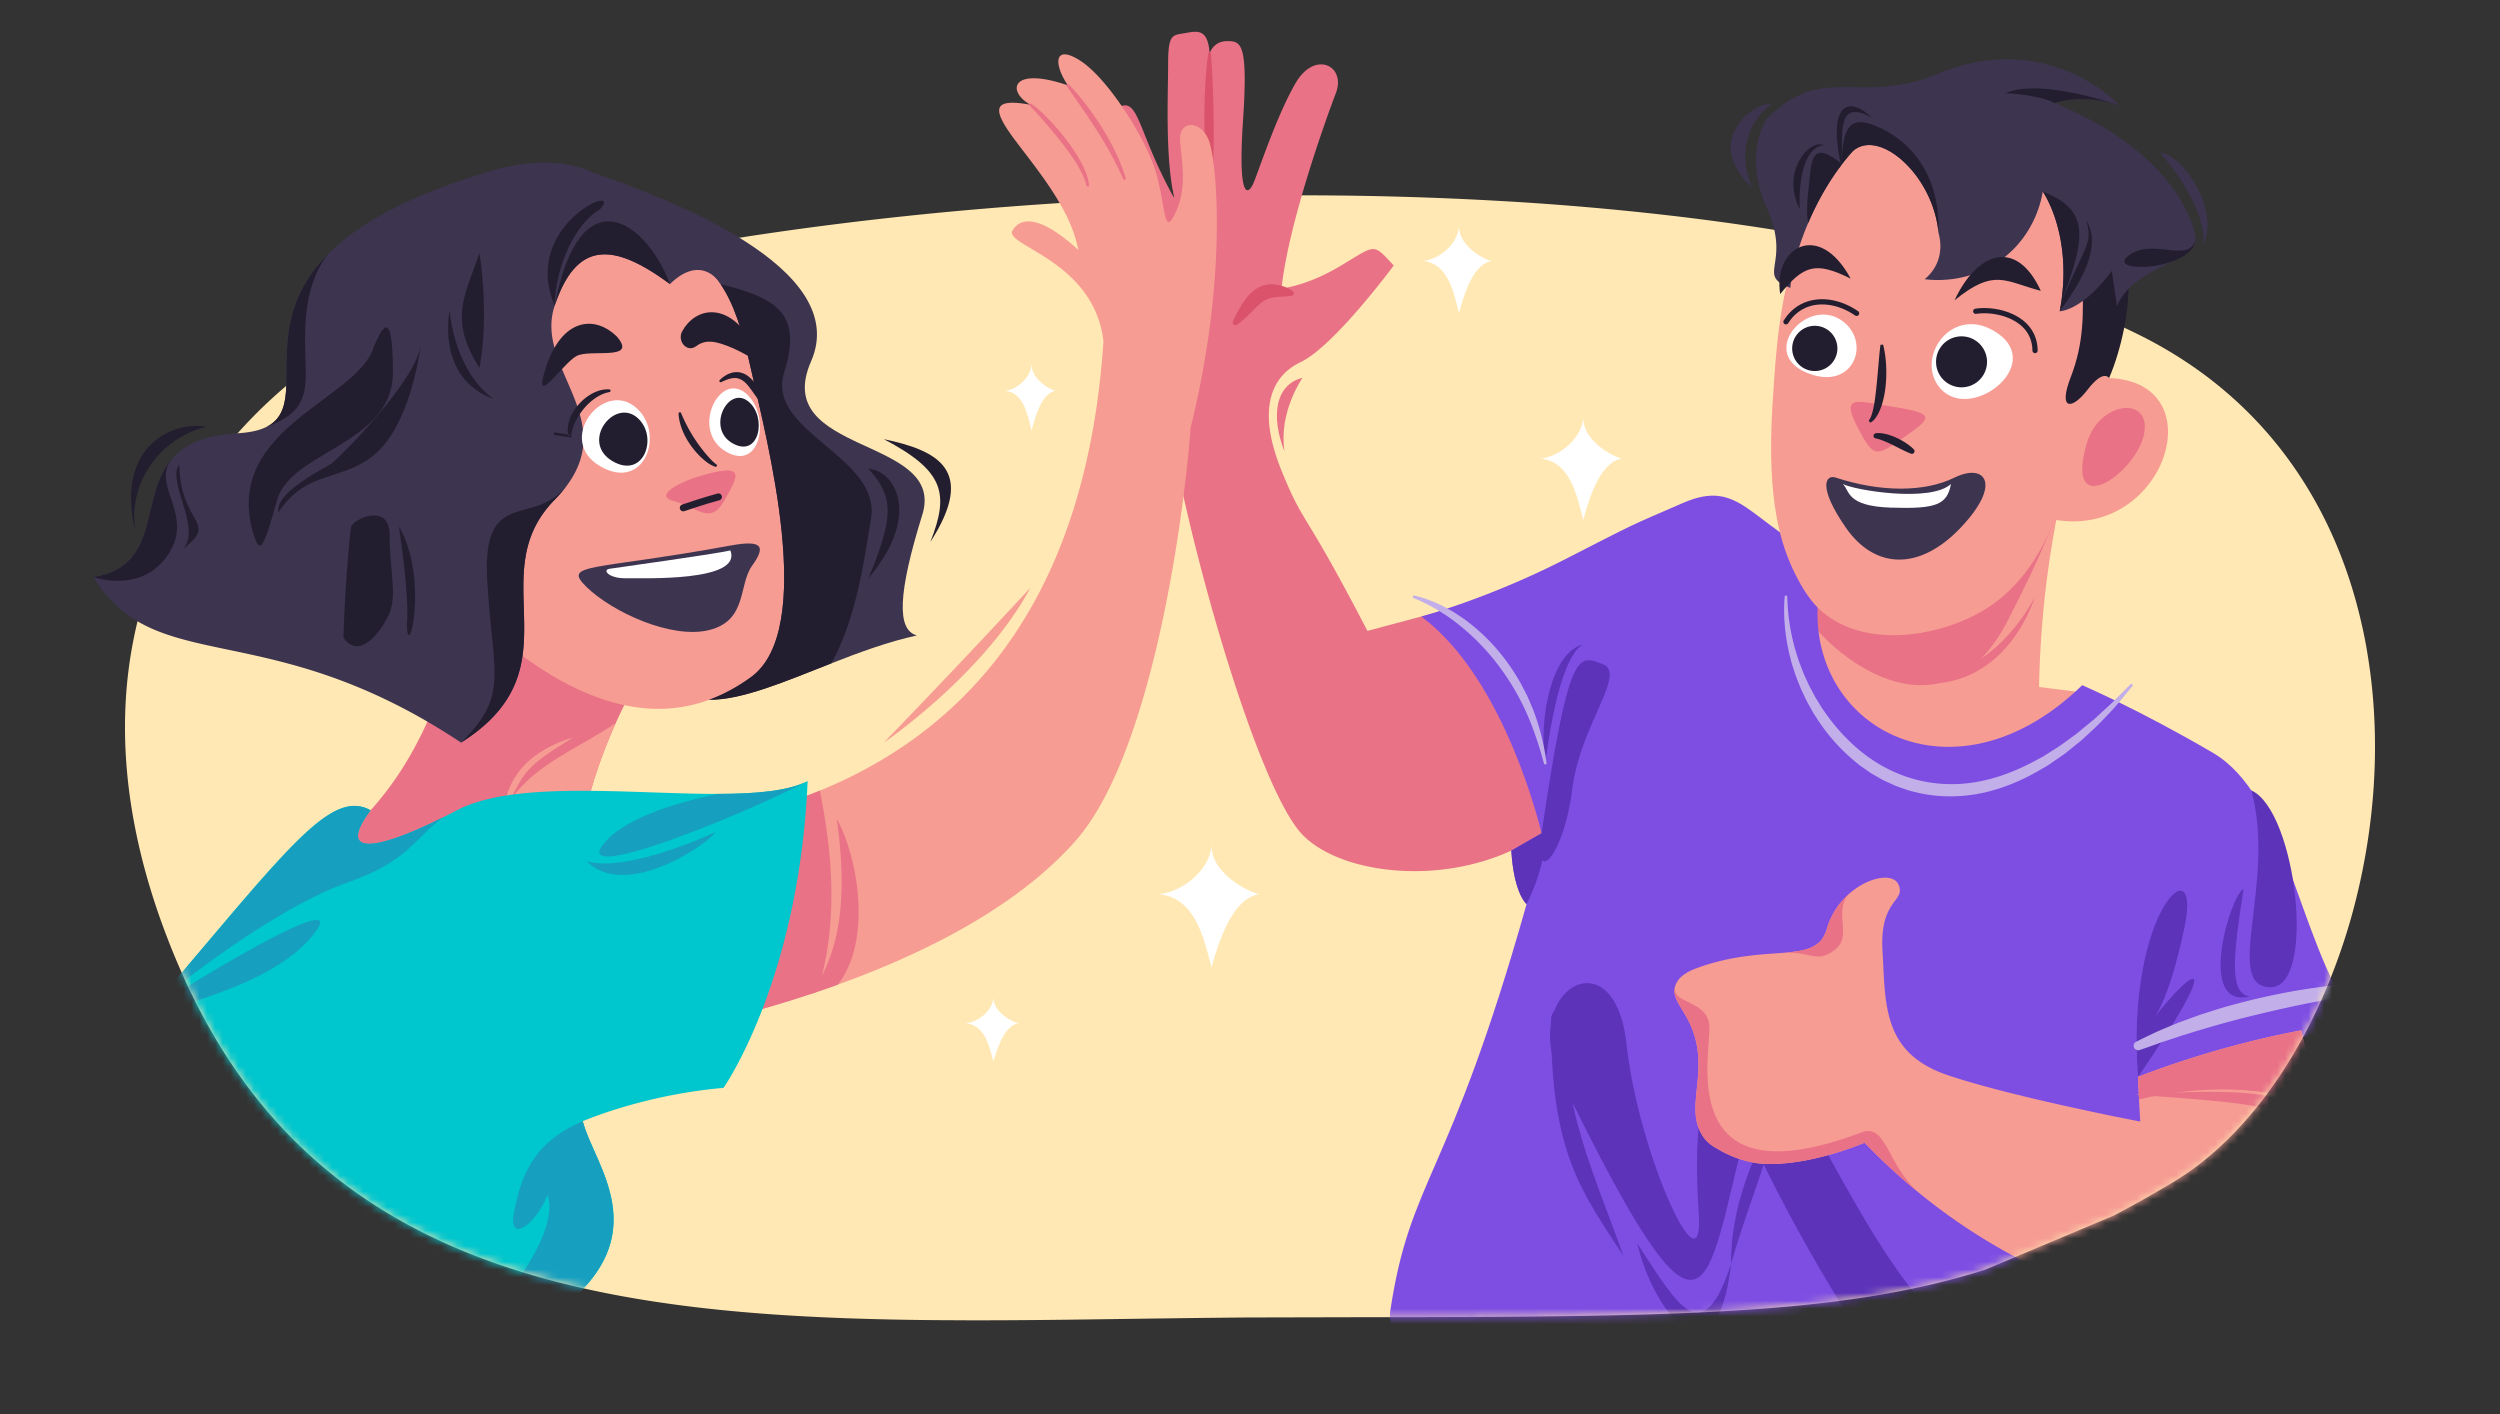 <svg xmlns="http://www.w3.org/2000/svg" fill="none" viewBox="0 0 320 181"><rect x="0" y="0" width="320" height="181" fill="#333333" stroke="none"/><mask id="a" width="320" height="181" x="0" y="0" maskUnits="userSpaceOnUse"><path fill="#fff" d="M0 .998h320V181H0z"/></mask><g mask="url(#a)"><path fill="#FFE8B3" fill-rule="evenodd" d="M303.64 103.041c-.027.3-.058.593-.089.893l-.012.107a79.318 79.318 0 0 1-.933 6.31 79.157 79.157 0 0 1-1.002 4.616c-.132.537-.271 1.07-.411 1.6-.104.393-.217.783-.325 1.173a78.627 78.627 0 0 1-2.168 6.474c-1.32 3.456-2.864 6.746-4.614 9.803a58.83 58.83 0 0 1-4.839 7.23c-2.229 2.833-4.656 5.33-7.258 7.403a34.777 34.777 0 0 1-3.859 2.684l-.279.166a155.692 155.692 0 0 1-7.296 4.097l-9.031 3.8-7.468 3.14c-16.784 5.29-35.787 5.966-70.424 6.05l-5.183.01c-1.011 0-2.033.003-3.07.003l-7.115.017-6.801.016-2.16.007c-3.298.027-6.569.067-9.813.11l-1.63.02c-2.93.04-5.837.083-8.721.12-.434.007-.867.01-1.301.017-3.909.05-7.773.086-11.582.093h-1.769c-.801 0-1.598-.003-2.392-.01a442.822 442.822 0 0 1-3.836-.027l-.569-.006c-2.342-.03-4.657-.077-6.948-.144-7.32-.213-14.385-.643-21.14-1.426-.561-.067-1.122-.134-1.68-.204-11.19-1.406-21.51-3.833-30.685-7.94-6.104-2.726-11.698-6.193-16.715-10.593a62.135 62.135 0 0 1-7.138-7.403c-3.306-4.043-6.26-8.67-8.833-13.957a78.488 78.488 0 0 1-1.564-3.4c-.306-.703-.6-1.403-.883-2.096-.51-1.26-.987-2.507-1.432-3.737a88.024 88.024 0 0 1-1.831-5.67c-.066-.23-.128-.456-.19-.686a76.051 76.051 0 0 1-1.893-8.81c-1.842-12.107-.181-22.494 3.403-31.184a56.129 56.129 0 0 1 7.37-12.76 59.776 59.776 0 0 1 2.985-3.603 63.81 63.81 0 0 1 4.03-4.1c.251-.23.503-.46.754-.686 6.175-5.54 12.724-9.227 17.826-11.067a26.273 26.273 0 0 1 1.417-.477c.263-.083.519-.16.77-.23.593-.163 1.18-.326 1.78-.49.047-.013.098-.026.144-.04l.743-.2a312.293 312.293 0 0 1 16.669-3.98c2.225-.47 4.475-.923 6.747-1.353 20.919-3.996 43.564-6.45 66.039-7.336.023-.004.042-.004.065-.004a476.603 476.603 0 0 1 20.567-.376c3.875.013 7.726.073 11.547.186a433.739 433.739 0 0 1 12.313.527 370.638 370.638 0 0 1 21.937 1.883c2.114.244 4.208.51 6.275.79 9.526 1.297 18.515 2.967 26.745 5.017 1.486.367 2.938.746 4.37 1.14.321.09.639.176.96.27a146.65 146.65 0 0 1 11.458 3.697 114.068 114.068 0 0 1 2.543.976 96.311 96.311 0 0 1 8.067 3.61 55.552 55.552 0 0 1 5.385 3.12 51.657 51.657 0 0 1 7.087 5.59 50.59 50.59 0 0 1 6.697 7.733c2.826 4.014 5.04 8.37 6.689 12.94a60.381 60.381 0 0 1 1.804 5.937c.12.473.232.947.341 1.42.004.017.008.03.008.043.166.704.313 1.413.449 2.127l.116.626c.058.314.112.63.162.95.918 5.474 1.173 11.08.84 16.637-.054.94-.127 1.88-.22 2.817z" clip-rule="evenodd"/><mask id="b" width="305" height="183" x="-1" y="-14" maskUnits="userSpaceOnUse"><path fill="#fff" fill-rule="evenodd" d="M303.64 103.041c-.027.3-.058.593-.089.893l-.012.107a79.318 79.318 0 0 1-.933 6.31 79.157 79.157 0 0 1-1.002 4.616c-.132.537-.271 1.07-.411 1.6-.104.393-.217.783-.325 1.173a78.627 78.627 0 0 1-2.168 6.474c-1.32 3.456-2.864 6.746-4.614 9.803a58.83 58.83 0 0 1-4.839 7.23c-2.229 2.833-4.656 5.33-7.258 7.403a34.777 34.777 0 0 1-3.859 2.684l-.279.166a154.31 154.31 0 0 1-7.297 4.097l-9.031 3.8-7.467 3.14c-16.784 5.29-35.787 5.966-70.424 6.05l-5.183.01c-1.011 0-2.033.003-3.07.003l-7.115.017-6.801.016-2.16.007c-3.298.027-6.569.067-9.813.11l-1.63.02c-2.93.04-5.837.083-8.721.12-.434.007-.867.01-1.301.017-3.909.05-7.773.086-11.582.093h-1.769c-.801 0-1.598-.003-2.392-.01a442.822 442.822 0 0 1-3.836-.027l-.569-.006c-2.342-.03-4.657-.077-6.948-.144-7.32-.213-14.385-.643-21.14-1.426-.561-.067-1.122-.134-1.68-.204-11.19-1.406-21.51-3.833-30.685-7.94-6.104-2.726-11.698-6.193-16.715-10.593a62.15 62.15 0 0 1-7.138-7.403c-3.306-4.043-6.26-8.67-8.833-13.957a78.488 78.488 0 0 1-1.564-3.4c-.306-.703-.6-1.403-.883-2.096-.51-1.26-.987-2.507-1.432-3.737a87.962 87.962 0 0 1-1.831-5.67c-.066-.23-.128-.456-.19-.686a76.025 76.025 0 0 1-1.893-8.81C14.916 90.784-3.585 78.067 0 69.377c1.962-4.763 16.768-44.913 19.637-48.656a59.776 59.776 0 0 1 2.984-3.604 63.834 63.834 0 0 1 4.03-4.1c.252-.23.503-.46.755-.686C33.58 6.79 40.13 3.104 45.232 1.264a26.59 26.59 0 0 1 1.416-.476c.264-.084.519-.16.77-.23C48.012.394 48.6.23 49.2.068l.144-.04c.247-.067.491-.134.743-.2a312.32 312.32 0 0 1 16.668-3.98 326.45 326.45 0 0 1 6.747-1.354c20.919-3.996 43.564-6.45 66.039-7.336.023-.004.043-.004.066-.004a476.385 476.385 0 0 1 20.566-.376c3.875.013 7.727.073 11.547.186a433.825 433.825 0 0 1 12.314.527 370.797 370.797 0 0 1 21.937 1.883c2.113.244 4.207.51 6.274.79 9.527 1.297 18.515 2.967 26.745 5.017 1.486.367 2.938.747 4.37 1.14.322.09.639.177.96.27 4.042 1.13 7.87 2.367 11.458 3.697.627.233 1.251.47 1.862.71a96.604 96.604 0 0 1 8.749 3.877 55.534 55.534 0 0 1 5.384 3.12 51.667 51.667 0 0 1 7.088 5.59 50.7 50.7 0 0 1 6.697 7.732c2.825 4.014 12.934 46.597 14.583 51.167a60.381 60.381 0 0 1 1.804 5.937c.12.473.232.947.341 1.42.004.017.008.03.008.043.166.704.313 1.413.449 2.127l.116.627c.058.313.112.63.162.95.918 5.473 1.173 11.08.84 16.636-.054.94-.127 1.88-.22 2.817z" clip-rule="evenodd"/></mask><g mask="url(#b)"><path fill="#E97286" fill-rule="evenodd" d="M203.489 100.168a22.5 22.5 0 0 1-1.102 1.611c-5.159 6.878-13.615 9.695-21.203 9.728-6.492.027-12.347-1.979-14.964-5.229-5.906-7.333-15.072-39.714-17.313-56.618-3.46-2.851-4.073-10.385-4.274-15.886-.205-5.497-2.65-14.254-2.855-16.291-.201-2.037-1.628-2.037 1.223-3.665 2.851-1.631 2.446 2.85 7.333 11.608-1.222-5.092-.814-13.444-.814-17.313 0-3.87.61-3.591 2.211-3.883 1.598-.288 2.878-.539 3.102 2.603 0 0 .449-1.57 2.245-1.57 1.795 0 2.693.224 2.02 10.324-.673 10.097.673 9.423 1.347 7.852.673-1.57 2.917-8.525 5.383-12.79 2.469-4.265 6.509-2.245 5.162 1.276-1.346 3.524-6.06 16.677-6.954 24.981 0 0 3.139-.224 7.628-2.918 4.489-2.693 4.04-2.918 6.733 0 0 0-7.631 10.322-11.896 12.352-4.261 2.03-5.383 6.723-2.465 13.906 2.914 7.179 2.69 4.489 10.994 20.508l4.104-1.095 1.035-.275 1.752-.469h.004l4.593-1.223 10.73-2.86s4.814 5.376 6.241 25.336z" clip-rule="evenodd"/><path fill="#DB536B" fill-rule="evenodd" d="M157.812 41.15c.311-.714.663-1.374 1.064-2.033.406-.65.861-1.323 1.579-1.908.169-.149.39-.267.587-.397l.334-.15a1.66 1.66 0 0 1 .342-.124l.352-.09c.117-.029.234-.029.351-.042.115-.009.234-.027.347-.023l.335.019c.883.085 1.651.38 2.33.833a.353.353 0 0 1-.153.646l-.017.002c-.783.094-1.506.08-2.134.18l-.231.031c-.075.015-.142.037-.213.053a2.333 2.333 0 0 0-.398.121c-.131.035-.241.114-.366.162-.115.082-.238.13-.354.231-.474.347-.964.871-1.492 1.4-.529.53-1.098 1.066-1.748 1.516a.348.348 0 0 1-.517-.424l.002-.004zm-2.811-34.31c.109 1.44.18 2.875.238 4.311.062 1.436.092 2.872.111 4.31a96.94 96.94 0 0 1-.033 4.313c-.049 1.44-.118 2.879-.316 4.324a.169.169 0 0 1-.335 0v-.004a58.234 58.234 0 0 1-.384-4.308 79.713 79.713 0 0 1-.119-4.318 81 81 0 0 1 .094-4.322c.074-1.441.182-2.885.409-4.32a.17.17 0 0 1 .193-.14.171.171 0 0 1 .142.155z" clip-rule="evenodd"/><path fill="#E97286" fill-rule="evenodd" d="M166.724 48.364c-3.351.798-4.161 4.679-2.312 9.425-.77-5.118 2.312-9.425 2.312-9.425z" clip-rule="evenodd"/><path fill="#F69C93" fill-rule="evenodd" d="M264.573 60.245a126.569 126.569 0 0 0-3.572 27.69l8.284 1.035c-21.095 18.851-42.863 8.08-39.497-15.485l34.785-13.24z" clip-rule="evenodd"/><path fill="#E97286" fill-rule="evenodd" d="M230.37 77.66c3.475 6.073 18.157 18.232 26.63 1.762 8.474-16.47 7.573-19.177 7.573-19.177-15.23 3.814-37.517 11.75-34.203 17.415z" clip-rule="evenodd"/><path fill="#E97286" fill-rule="evenodd" d="M260.488 76.394c-3.87 7.117-10.919 12.57-18.823 9.015 3.725 3.795 14.47 3.162 18.823-9.015z" clip-rule="evenodd"/><path fill="#7E4EE3" fill-rule="evenodd" d="M273.674 137.842c5.615 6.616.865 32.987.865 32.987s-99.16 14.003-96.577-3.079c2.582-17.085 7.427-16.502 17.44-52.025 0 0-1.615-1.29-1.953-6.847l3.872-2.218s-4.502-19.675-15.396-27.745c0 0 8.495-2.265 18.321-7.286 9.822-5.025 7.748-4.02 15.175-7.25 7.427-3.229 8.399 2.583 18.348 7.25-6.307 19.48 14.914 33.44 32.753 16.076 0 0 7.35 3.156 16.717 8.647 9.363 5.487 10.656 22.927 18.083 34.23 0 0-14.211 5.166-27.648 7.26z" clip-rule="evenodd"/><path fill="#5D33BA" fill-rule="evenodd" d="M273.675 137.842c-1.623-21.425 8.136-29.78 5.983-19.36-2.152 10.421-4.305 12.287-4.305 12.287 5.453-7.176 9.703-9.534-1.678 7.073zm-73.907.205c-5.412-11.115 6.867-18.626 8.421-4.422 1.553 14.205 9.995 32.48 9.247 21.602-.748-10.877.197-21.676 6.208-21.443 6.01.235 17.267 34.353 29.512 38.259 12.245 3.905-6.953 11.525-15.791-2.354-8.838-13.879-13.811-25.315-13.811-25.315-5.424 20.702-4.577 33.125-23.786-6.327z" clip-rule="evenodd"/><path fill="#5D33BA" fill-rule="evenodd" d="M226.839 144.056c-2.118 2.855-5.434 10.845-5.249 17.695 2.283-8.039 5.538-15.25 5.249-17.695zm-28.306-13.543c-.068 17.28 4.035 22.14 9.258 30.243-3.231-9.299-8.883-21.218-6.516-29.226.282-2.935-2.756-3.067-2.742-1.017zm11.028 28.646c5.279 8.039 8.328 13.864 12.028 2.592-1.931 16.355-9.915 6.377-12.028-2.592zm-12.239-52.498c3.518-23.973 4.696-22.824 7.833-21.648 3.136 1.176-2.932 7.842-3.917 16.075-.984 8.234-4.977 12.802-3.916 5.573z" clip-rule="evenodd"/><path fill="#5D33BA" fill-rule="evenodd" d="M197.79 97.695c1.674-12.72 4.017-14.863 4.888-15.198-4.151.87-5.758 9.775-4.888 15.198z" clip-rule="evenodd"/><path fill="#C2AFE9" fill-rule="evenodd" d="M228.771 76.4a26.476 26.476 0 0 0 1.323 7.716l.147.466.173.457.347.913c.24.605.532 1.188.794 1.78.312.571.602 1.152.928 1.712l.508.828.254.414.28.396c1.474 2.124 3.239 4.04 5.289 5.578 2.047 1.533 4.385 2.658 6.854 3.235a18.07 18.07 0 0 0 7.565.148c2.519-.455 4.942-1.42 7.227-2.641l.859-.457c.288-.15.553-.342.832-.511.546-.355 1.108-.686 1.644-1.06l1.588-1.152.398-.288.379-.313.758-.629.763-.624.381-.313.363-.335 1.456-1.337c.5-.432.945-.92 1.414-1.385l1.406-1.403.007-.007a.168.168 0 0 1 .247.226c-.853 1.019-1.669 2.078-2.58 3.054-.915.972-1.82 1.96-2.822 2.851l-.739.682-.371.34-.392.317-1.568 1.269c-.533.411-1.104.773-1.656 1.162-.281.186-.549.394-.842.563l-.878.511c-2.334 1.368-4.886 2.43-7.583 2.983-2.694.534-5.528.534-8.22-.121-.335-.085-.674-.159-1.006-.254l-.98-.342c-.663-.203-1.278-.521-1.908-.803-.32-.133-.616-.308-.915-.48l-.898-.512c-.293-.18-.568-.388-.852-.582-.278-.202-.573-.382-.835-.603a24.109 24.109 0 0 1-5.457-6.059l-.278-.426-.251-.443-.501-.886c-.324-.596-.596-1.219-.89-1.828-.244-.632-.517-1.251-.735-1.89l-.315-.965-.155-.481-.122-.492c-.682-2.609-.983-5.321-.769-7.99a.167.167 0 0 1 .334.008v.004zm-47.729-.166c1.169.276 2.311.69 3.394 1.221.278.121.537.276.802.42l.792.442c.499.337 1.02.65 1.504 1.01a24.729 24.729 0 0 1 5.13 5.092c.73.964 1.387 1.98 1.98 3.031l.837 1.604.711 1.66a29.423 29.423 0 0 1 1.763 6.95.168.168 0 0 1-.328.066l-.001-.005c-.613-2.283-1.346-4.511-2.306-6.64a30.906 30.906 0 0 0-3.567-5.976 29.305 29.305 0 0 0-4.827-4.988 23.459 23.459 0 0 0-5.98-3.566l-.006-.002a.168.168 0 0 1 .102-.319z" clip-rule="evenodd"/><path fill="#5D33BA" fill-rule="evenodd" d="M288.162 101.168c3.236 11.637-3.656 24.992 2.374 25.207 6.031.215 3.437-22.628-2.374-25.207z" clip-rule="evenodd"/><path fill="#5D33BA" fill-rule="evenodd" d="M287.17 113.772c-1.286 8.445-1.91 13.403.789 13.771-6.85 1.653-2.489-12.884-.789-13.771z" clip-rule="evenodd"/><path fill="#C2AFE9" fill-rule="evenodd" d="M273.441 133.337c.582-.292 1.167-.579 1.756-.861l.885-.42.899-.383 1.807-.751 1.836-.673.92-.332.932-.299c.621-.195 1.24-.403 1.864-.588a96.811 96.811 0 0 1 3.775-1.016c2.533-.609 5.086-1.13 7.662-1.502 2.578-.379 5.159-.652 7.784-.71a.577.577 0 0 1 .103 1.147l-.017.002a207.19 207.19 0 0 0-7.564 1.339 160.17 160.17 0 0 0-7.496 1.657c-2.488.59-4.95 1.28-7.396 2.017l-1.834.561-1.819.608-.913.296-.901.328c-.602.217-1.208.428-1.816.634l-.023.008a.576.576 0 0 1-.444-1.062z" clip-rule="evenodd"/><path fill="#5D33BA" fill-rule="evenodd" d="M195.402 115.725s-1.615-1.29-1.953-6.847l3.872-2.218c1.25 2.938-1.919 9.065-1.919 9.065z" clip-rule="evenodd"/><path fill="#F69C93" fill-rule="evenodd" d="M297.373 166.967c-.406 9.52-26.861.013-36.59-4.647a75.548 75.548 0 0 1-15.262-9.728c-.003 0-.006-.004-.01-.007a78.882 78.882 0 0 1-6.841-6.315c-6.086 2.459-11.326 3.069-14.177 2.55-2.804-.513-4.713-1.813-4.713-1.813-.804-.415-1.374-.924-1.769-1.507-2.543-3.742.884-8.158-1.487-13.97-1.052-2.573-2.667-3.735-2.067-5.407.499-1.397 2.137-1.996 3.085-2.331 4.067-1.427 7.527-1.595 10.221-1.796.154-.01.301-.023.449-.033.017 0 .037 0 .053-.004 2.938-.241 4.875-.63 5.568-3.055a9.45 9.45 0 0 1 2.717-4.372c2.512-2.304 5.755-2.854 6.448-1.33 1.019 2.238-2.445 1.833-2.036 8.553.405 6.72-.097 13.035 8.401 15.886 6.235 2.09 16.546 4.294 21.605 5.326 1.839.372 2.985.59 2.985.59a188.123 188.123 0 0 1-.278-5.715c.864-.349 9.792-3.89 20.884-5.957.813 3.33 1.417 6.72 1.859 10.054 1.303 9.808 1.206 19.125.955 25.028z" clip-rule="evenodd"/><path fill="#E97286" fill-rule="evenodd" d="M294.558 131.885c.814 3.33 1.417 6.72 1.86 10.054-3.809-2.499-13.008-3.488-22.626-1.22-.047-.968-.084-1.929-.118-2.877.865-.349 9.793-3.89 20.884-5.957z" clip-rule="evenodd"/><path fill="#E97286" fill-rule="evenodd" d="M273.178 140.111c16.686 1.213 21.995 1.517 20.478 6.523 2.579-5.916-.758-7.737-20.478-6.523zm-38.37-18.49c-2.285 1.712-2.925.154-6.543.338 2.938-.241 4.875-.629 5.568-3.055a9.454 9.454 0 0 1 2.717-4.372h.007c-1.867 2.332.636 5.3-1.749 7.089zm10.703 30.964a78.735 78.735 0 0 1-6.841-6.315c-6.087 2.459-11.326 3.069-14.177 2.55-2.804-.513-4.713-1.813-4.713-1.813-.804-.415-1.374-.924-1.769-1.507-2.543-3.742.885-8.158-1.487-13.97-1.052-2.573-2.667-3.735-2.067-5.407-.721 2.456 4.15 1.759 4.348 5.236.201 3.481-4.573 22.69 19.48 13.581 3.189-1.186 3.236 4.094 7.226 7.645z" clip-rule="evenodd"/><path fill="#F69C93" fill-rule="evenodd" d="M239.887 16.035c-3.009 3.08-5.264 6.07-6.99 9.283-4.748 8.836-5.413 16.544-6.026 26.623-.743 12.208 1.073 17.834 2.917 21.545 1.53 3.077 2.814 4.3 3.591 4.936 5.402 4.428 14.015 3.15 19.619.21 3.909-2.05 7.496-5.794 10.004-12.103 14.138 2.468 20.646-17.641 6.957-18.134 2.244-27.872-6.508-44.703-30.072-32.36z" clip-rule="evenodd"/><path fill="#231E2F" fill-rule="evenodd" d="M266.523 35.667c.199 4.493.199 8.302-1.463 12.595-1.661 4.293.128 4.257 2.173 1.591 2.044-2.666 2.726-1.458 2.726-1.458 3.152-7.213 4.543-21.95-3.436-12.728z" clip-rule="evenodd"/><path fill="#3D3450" fill-rule="evenodd" d="M270.975 39.174l-.667-4.496c-3.833 5.163-6.663 5.163-6.663 5.163v-.007c.08-.409.144-.81.201-1.203 1.3-8.924-2.369-14.113-2.369-14.113-.168 1.03-.981 5.274-4.885 8.395-4.389 3.51-9.361 2.94-10.238 2.824a5.443 5.443 0 0 0 1.493-1.877c.862-1.8.43-3.518.287-4.012v-.01c-.667-7.437-7.624-13.49-10.974-10.486a25.676 25.676 0 0 0-1.585 1.93c-.067.087-.134.177-.198.264-.003.004-.003.004-.003.007-1.608 2.198-2.928 4.633-3.933 6.998-1.333 3.136-2.111 6.144-2.278 8.292-4.495-1.665.191-2.999-2.985-10.161-3.179-7.162 0-11.494 0-11.494 7.317-7.33 11.812-1.497 22.141-5.829 10.324-4.331 19.151.164 22.984 4.16-.017-.002-.067-.023-.151-.05l-.117-.04a.626.626 0 0 0-.07-.023c-4.5-1.484-7.987-.218-7.987-.218 13.326 5.498 17.155 13.162 17.989 16.824.834 3.665-7.661 3.665-9.992 9.162z" clip-rule="evenodd"/><path fill="#231E2F" fill-rule="evenodd" d="M250.187 38.433c2.833-6.127 7.892-8.04 11.036-1.205-4.648-1.23-5.941-2.922-11.036 1.205zm-13.299-2.766c-4.101-7.599-9.98-3.908-9.023 1.971 3.008-3.69 4.512-4.216 9.023-1.971z" clip-rule="evenodd"/><path fill="#fff" fill-rule="evenodd" d="M248.494 49.859c-3.669-3.834 1.384-11.27 7.245-7.171 5.86 4.1-3.345 11.245-7.245 7.17z" clip-rule="evenodd"/><path fill="#231E2F" fill-rule="evenodd" d="M254.339 46.315a3.262 3.262 0 1 1-6.525 0 3.262 3.262 0 0 1 6.525 0z" clip-rule="evenodd"/><path stroke="#231E2F" stroke-linecap="round" stroke-width=".67" d="M252.895 39.841c2.567-.411 7.524.69 7.593 5.029"/><path fill="#fff" fill-rule="evenodd" d="M235.567 40.91c4.146 2.633 1.766 9.35-4.326 6.79-6.092-2.558-.08-9.587 4.326-6.79z" clip-rule="evenodd"/><path fill="#231E2F" fill-rule="evenodd" d="M233.772 47.086a2.894 2.894 0 1 1-2.894-5.012 2.894 2.894 0 0 1 2.894 5.012z" clip-rule="evenodd"/><path fill="#E97286" fill-rule="evenodd" d="M241.338 51.906c6.117.97 6.415 1.27 2.593 3.916-3.822 2.645-4.027 2.962-6.178-1.165-2.151-4.126-.039-3.325 3.585-2.751z" clip-rule="evenodd"/><path fill="#231E2F" fill-rule="evenodd" d="M241.036 44.11c.219.842.331 1.7.384 2.562.049.862.035 1.729-.047 2.593a12.321 12.321 0 0 1-.504 2.57 6.755 6.755 0 0 1-.524 1.24c-.229.386-.493.806-.961 1.03l-.186-.279c.233-.28.362-.659.463-1.042.114-.378.179-.784.254-1.182.136-.805.219-1.628.306-2.452l.228-2.49c.069-.836.136-1.674.253-2.528l.334-.021z" clip-rule="evenodd"/><path fill="#E97286" fill-rule="evenodd" d="M267.114 56.725c1.593-5.46 8.388-6.117 7.309-1.084-1.078 5.033-10.29 11.3-7.309 1.084z" clip-rule="evenodd"/><path fill="#3D3450" fill-rule="evenodd" d="M234.967 61.13c5.729 1.883 11.376 1.892 15.22 0 3.843-1.892 6.172.728.788 6.403-5.384 5.675-11.087 5.239-14.711 0-3.625-5.239-2.594-6.83-1.297-6.403z" clip-rule="evenodd"/><path stroke="#231E2F" stroke-linecap="round" stroke-width=".67" d="M228.604 41.19c.389-.617 1.014-1.375 1.98-1.906 2.042-1.122 4.764-.761 7.063.823"/><path fill="#231E2F" fill-rule="evenodd" d="M240.114 55.454c.493-.06.958.021 1.399.133.442.116.861.275 1.261.464.403.183.79.395 1.156.635.365.245.715.502 1.031.827a.341.341 0 0 1-.366.557l-.011-.005c-.393-.15-.773-.338-1.148-.519l-1.109-.56a16.34 16.34 0 0 0-1.107-.506c-.37-.15-.741-.29-1.106-.356l-.02-.004a.336.336 0 0 1 .02-.666zm23.732-16.822c1.299-8.925-2.369-14.114-2.369-14.114 5.588 2.241 5.879 5.17 2.369 14.114z" clip-rule="evenodd"/><path fill="#231E2F" fill-rule="evenodd" d="M263.645 39.834c.08-.409.144-.81.201-1.203 3.343-7.758 3.966-7.386 3.219-10.378 2.198 3.538-1.243 8.62-3.42 11.581zm17.38-9.037c-1.035 2.92-5.541-.41-8.574 1.925-3.033 2.335 7.952 1.94 8.574-1.925zm-32.891-.959c-.667-7.437-7.625-13.49-10.975-10.486a27.21 27.21 0 0 0-1.782 2.195c.838-2.416-.09-7.32 4.51-5.511 4.599 1.805 8.482 6.264 8.247 13.802z" clip-rule="evenodd"/><path fill="#231E2F" fill-rule="evenodd" d="M235.568 20.83c.694-2.106-1.129-8.697 4.06-5.752-2.805-2.735-5.666-2.1-4.06 5.752zm.007.452c-.067.087-.134.177-.198.265-.003.003-.003.003-.003.006-1.608 2.198-2.928 4.633-3.933 6.998-.174-.847-.204-2.26.014-4.033.442-3.578.09-6.824 4.113-3.688 0 0 .021.154.007.452z" clip-rule="evenodd"/><path fill="#3D3450" fill-rule="evenodd" d="M276.474 19.564c4.245 4.776 6.111 9.808 5.452 12.01 2.415-4.93-2.773-11.97-5.452-12.01zm-49.773-6.158c-2.78 1.948-4.458 6.084-2.398 10.652-6.864-6.34.982-11.38 2.398-10.652z" clip-rule="evenodd"/><path fill="#fff" fill-rule="evenodd" d="M235.877 61.948c1.483.804 11.251 2.411 13.848 0-.495 2.659-1.855 3.215-7.666 3.03-5.811-.186-5.273-2.212-6.182-3.03z" clip-rule="evenodd"/><path fill="#231E2F" fill-rule="evenodd" d="M270.964 13.406c-4.499-1.484-7.986-.218-7.986-.218-2.114-1.109-6.288-1.263-6.288-1.263 4.137-1.799 12.489.871 14.274 1.481zm-37.523 5.169c-3.572.44-3.071 8.198-3.071 8.198-2.44-4.76 1.199-9.02 3.071-8.198z" clip-rule="evenodd"/><path fill="#3D3450" fill-rule="evenodd" d="M118.057 65.88c-3.125 10.07-3.3 14.757-.697 15.454-3.672.804-7.387 2.177-10.951 3.574-5.919 2.319-11.427 4.704-15.628 4.66-2.003-.017-3.708-.59-5.025-1.983-5.728-6.077-9.671-65.419-9.671-65.419 9.326 3.253 33.001 12.064 27.731 24.09-5.27 12.026 17.367 9.55 14.241 19.624z" clip-rule="evenodd"/><path fill="#E97286" fill-rule="evenodd" d="M81.324 87.568s-1.125 1.933-2.492 4.958c0 0-.003 0-.003.004-1.186 2.636-2.553 6.097-3.515 9.835a45.583 45.583 0 0 0-.546 2.375s-19.433 14.01-34.347 5.2c11.752-8.362 15.366-18.981 18.757-30.057 8.585-3.386 22.146 7.685 22.146 7.685z" clip-rule="evenodd"/><path fill="#F69C93" fill-rule="evenodd" d="M78.829 92.53c-1.186 2.636-2.553 6.096-3.515 9.835-2.2 1.953-5.61 2.992-10.757 1.538 2.52-5.638 9.712-8.154 14.272-11.374z" clip-rule="evenodd"/><path fill="#F69C93" fill-rule="evenodd" d="M73.312 94.43c-6.235 3.836-6.115 4.196-8.753 9.472.36-7.554 8.753-9.473 8.753-9.473zm22.812-7.75c-2.83 2.057-5.892 3.397-9.205 3.866-6.566.928-14.114-1.58-22.797-8.73-13.055-10.753-26.877-66.303 22.016-50.943 2.78 1.735 4.667 3.37 6.094 5.487 1.725 2.566 2.77 5.846 3.892 10.894 2.047 9.216 8.446 33.283 0 39.426z" clip-rule="evenodd"/><path fill="#3D3450" fill-rule="evenodd" d="M92.232 36.36c-.764-1.26-3.059-3.333-6.475 0-7.294-5.383-11.98-5.558-14.76 2.777-2.594 7.779 7.976 14.2 1.624 22.928a16.664 16.664 0 0 1-1.625 1.902c-9.547 9.725 3.126 21.534-11.98 31.085C34.19 78.553 19.95 86.892 11.963 73.87l-.003-.003c8.857-1.41 5.756-10.325 10.137-15.226.047-.05.09-.104.141-.154 1.55-1.645 4.003-2.808 8.127-3.029 1.638-.087 2.85-.368 3.745-.817 5.776-2.884-1.527-12.697 7.933-22.16a25.04 25.04 0 0 1 2.72-2.352c0-.003.004-.003.004-.003 3.842-2.891 9.514-5.689 17.895-8.181 11.12-3.353 16.998 1.387 20.037 6.308 2.435.255 7.45 1.588 9.534 8.107z" clip-rule="evenodd"/><path fill="#231E2F" fill-rule="evenodd" d="M78.93 43.05c-2.895-2.796-6.989-2.197-8.986 3.794-1.996 5.991 2.098-.399 3.894-1.298 1.798-.898 7.889.7 5.093-2.496zm8.387-.64c1.664-3.048 5.792-3.894 8.887 1.299 2.696 4.193 0 1.897-2.296.898-2.297-.998-3.595-1.198-4.793-.3-1.198.9-2.465-.673-1.798-1.897zm-1.56-6.05c-7.294-5.383-11.98-5.558-14.76 2.777 3.212-16.897 11.7-10.884 14.76-2.777z" clip-rule="evenodd"/><path fill="#231E2F" fill-rule="evenodd" d="M76.788 26.797c-3.112 1.779-5.705 7.229-5.792 12.34-4.435-10.45 9.147-15.976 5.792-12.34zm34.686 39.747c-.73 4-1.634 12.267-5.065 18.364-5.919 2.319-11.427 4.704-15.628 4.66 1.866-.68 3.648-1.655 5.344-2.888 8.445-6.143 2.046-30.21 0-39.426-1.123-5.048-2.168-8.328-3.893-10.894 6.988 1.776 10.569 3.608 8.144 11.306-2.426 7.702 12.582 10.707 11.098 18.878zM47.862 44.328c-1.874 6.759-19.063 10.35-15.559 23.544.959 3.422 1.387 2.475 3.161-3.853 1.775-6.329 14.85-7.121 14.834-16.366-.015-9.245-1.677-4.94-2.436-3.325z" clip-rule="evenodd"/><path fill="#231E2F" fill-rule="evenodd" d="M53.927 43.69c-.222 4.866-11.043 15.408-11.555 15.689-5.013 2.751-7.041 4.65-6.736 6.214 2.136-3.258 4.585-4.031 7.078-4.83 1.985-.636 3.997-1.288 5.9-3.221 4.296-4.364 5.313-13.851 5.313-13.851zm-9.968 37.931c.13-5.604.796-13.24.98-14.175.182-.937 4.968-3.278 4.938 1.095-.03 4.373 1.008 7.596-.068 10.042-1.077 2.446-3.873 5.925-5.85 3.038zm8.119-1.641c.377-3.542-1.02-12.6-1.02-12.6 3.888 6.576 1.147 17.787 1.02 12.6zm-12.96-33.627c.117 3.95.05 6.452-5.009 8.288 5.776-2.884-1.527-12.696 7.933-22.16-3.47 4.261-3.022 10.606-2.924 13.872zM21.597 70.872c-3.323 5.162-9.457 3.058-9.635 2.998l-.003-.003c8.858-1.41 5.756-10.325 10.137-15.226-2.944 3.43 2.824 7.068-.499 12.23z" clip-rule="evenodd"/><path fill="#231E2F" fill-rule="evenodd" d="M22.94 59.469c-1.653 2.152 3.031 8.366.389 10.852 4.818-3.574-.233-3.054-.388-10.852zm48.056 4.499c-9.547 9.724 3.126 21.533-11.98 31.084 6.148-6.077 4.078-8.475 3.354-20.706-.72-12.234 6.023-6.707 10.251-12.281a16.703 16.703 0 0 1-1.625 1.903zm40.159-3.967c3.051 3.432 3.496 5.68 0 14.015 6.902-8.136 3.337-13.824 0-14.015zM61.376 32.408c-1.968 5.658-3.906 8.497 0 14.691 1.295-7.075 0-14.69 0-14.69z" clip-rule="evenodd"/><path fill="#231E2F" fill-rule="evenodd" d="M57.547 39.754c.564 5.365 2.937 9.465 5.649 11.313-7.457-2.671-5.65-11.313-5.65-11.313z" clip-rule="evenodd"/><path fill="#169FBF" fill-rule="evenodd" d="M63.197 102.124a3.97 3.97 0 0 0-.227.047l.22-.05c.004 0 .004.003.007.003z" clip-rule="evenodd"/><path fill="#E97286" fill-rule="evenodd" d="M88.913 61.145c7.09-2.242 5.462-.08 3.746 3.012-1.716 3.092-3.507.73-6.374 0-2.866-.73 1.147-2.544 2.628-3.012z" clip-rule="evenodd"/><path fill="#fff" fill-rule="evenodd" d="M81.29 52.072c-4.163-3.38-10.191 4.28-4.452 7.615 5.74 3.335 8.421-4.39 4.452-7.614zm14.172-1.73c-3.394-2.847-7.112 4.767-2.56 7.452 4.554 2.685 5.797-4.737 2.56-7.452z" clip-rule="evenodd"/><path fill="#231E2F" fill-rule="evenodd" d="M81.533 53.43c-2.961-2.475-7.249 3.135-3.166 5.577 4.082 2.443 5.99-3.215 3.166-5.576zm14.228-2.063c-2.565-2.043-5.417 3.468-1.971 5.389 3.446 1.921 4.418-3.442 1.971-5.39z" clip-rule="evenodd"/><path fill="#3D3450" fill-rule="evenodd" d="M93.53 69.825c4.125-.754 4.498.134 2.736 2.59-1.763 2.456-.583 7-5.47 8.227-4.888 1.228-12.5-2.372-15.693-5.484-3.193-3.111.484-2.052 18.428-5.333z" clip-rule="evenodd"/><path fill="#231E2F" fill-rule="evenodd" d="M87.184 52.88a19.697 19.697 0 0 0 1.901 3.542c.375.555.78 1.09 1.206 1.608.431.508.881 1.029 1.396 1.408l.018.013a.166.166 0 0 1-.151.291c-.728-.244-1.28-.716-1.808-1.196-.522-.49-.98-1.04-1.39-1.625a9.035 9.035 0 0 1-1.02-1.883c-.263-.667-.447-1.372-.478-2.09a.168.168 0 0 1 .324-.072l.002.003zm4.95-4.245c.43-.408.945-.765 1.585-.934.157-.046.33-.05.496-.072.17.013.347 0 .513.045.169.04.338.082.49.159.163.062.304.15.443.243a4.2 4.2 0 0 1 1.241 1.406c.29.532.504 1.087.606 1.678l-.24-.074.995-.602a.167.167 0 1 1 .173.286l-.994.603-.158.096-.081-.17c-.381-.451-.687-.923-1.012-1.362-.322-.436-.638-.87-1.032-1.154-.385-.286-.821-.448-1.315-.383-.494.047-1.005.263-1.515.508l-.005.002a.169.169 0 0 1-.19-.275zM78.02 50.183c-.66.117-1.263.4-1.806.77a7.232 7.232 0 0 0-1.46 1.33 8.43 8.43 0 0 0-1.079 1.64c-.29.586-.5 1.197-.55 1.864l-.017.217-.175-.026-1.905-.285-.01-.002a.167.167 0 1 1 .049-.33l1.918.286-.192.19c-.241-.73-.114-1.534.144-2.23.261-.707.685-1.333 1.176-1.886a6.268 6.268 0 0 1 1.739-1.376c.658-.341 1.41-.566 2.158-.497a.17.17 0 0 1 .014.334h-.004z" clip-rule="evenodd"/><path stroke="#231E2F" stroke-linecap="round" stroke-width=".89" d="M91.96 63.603c-1.69.442-4.503 1.403-4.503 1.403"/><path fill="#231E2F" fill-rule="evenodd" d="M113.13 56.21c7.714 4.065 8.42 6.92 5.95 13.167 5.998-9.279.844-11.735-5.95-13.167zm-86.68-1.569c-4.94 1.046-10.16 6.163-9.138 13.397-2.684-11.292 5.223-14.214 9.137-13.397z" clip-rule="evenodd"/><path fill="#fff" fill-rule="evenodd" d="M93.486 70.449c-1.607.428-14.5 2.196-15.471 2.356-.971.16-.06 1.244 2.082 1.211 2.142-.032 14.996.503 13.39-3.567z" clip-rule="evenodd"/><path fill="#F69C93" fill-rule="evenodd" d="M152.391 54.792c-.573 8.428-4.405 41.185-14.75 52.87-6.864 7.755-17.778 13.822-30.387 18.364a105.751 105.751 0 0 1-3.438 1.189 157.37 157.37 0 0 1-9.135 2.727c-2.51.67-5.052 1.287-7.611 1.856 0 0 .767-13.601 10.15-27.966a69.331 69.331 0 0 0 7.725-2.633c19.192-7.855 34.13-24.823 36.297-57.52-1.185-10.344-12.796-12.257-11.644-14.173 1.149-1.916 3.829-1.725 8.428 2.49-.957-5.173-5.172-10.155-8.046-13.984-2.874-3.832-3.257-5.558 1.916-4.6-3.065-1.721-2.493-4.978 4.787-2.488-1.916-2.875-1.722-5.364 1.726-3.066 3.446 2.298 8.331 9.923 9.577 14.308 1.246 4.385.958 8.298 2.489 5.042 1.534-3.26.767-6.516.576-9.196-.191-2.683 2.684-2.683 3.692 0 1.011 2.68 2.439 17.43-2.352 36.78z" clip-rule="evenodd"/><path fill="#E97286" fill-rule="evenodd" d="M104.623 126.948a157.31 157.31 0 0 1-9.942 2.994c-5.517-6.368 1.444-21.373 6.743-27.416a64.421 64.421 0 0 0 3.521-1.327c1.29 6.637 2.69 16.191-.322 25.749z" clip-rule="evenodd"/><path fill="#E97286" fill-rule="evenodd" d="M107.253 126.026a105.686 105.686 0 0 1-3.437 1.19c2.516-3.736 5.139-9.384 3.286-22.412 2.657 4.75 4.613 15.46.151 21.222zm29.56-115.208a32.652 32.652 0 0 1 2.286 2.684 35.927 35.927 0 0 1 2.002 2.909c.622 1 1.197 2.033 1.699 3.102.51 1.063.954 2.161 1.292 3.291a.167.167 0 0 1-.112.21.169.169 0 0 1-.202-.094 44.249 44.249 0 0 0-1.539-3.122 57.679 57.679 0 0 0-1.77-2.992 93.647 93.647 0 0 0-1.929-2.899l-1.987-2.878a.168.168 0 1 1 .26-.211zm-4.818 2.459c.916.63 1.658 1.399 2.416 2.167.738.782 1.439 1.6 2.087 2.461.651.858 1.265 1.75 1.789 2.7.515.95.987 1.962 1.112 3.075a.167.167 0 1 1-.329.058l-.002-.01c-.238-1-.749-1.93-1.291-2.823a34.785 34.785 0 0 0-1.828-2.578 59.53 59.53 0 0 0-2.017-2.45 37.002 37.002 0 0 0-1.048-1.195c-.354-.388-.713-.79-1.087-1.134l-.01-.01a.167.167 0 0 1 .208-.26z" clip-rule="evenodd"/><path fill="#F69C93" fill-rule="evenodd" d="M131.896 75.227c-5.951 11.11-18.766 19.825-18.766 19.825a1272.894 1272.894 0 0 0 18.766-19.825z" clip-rule="evenodd"/><path fill="#00C6CD" fill-rule="evenodd" d="M92.607 139.249c-10.321.897-18.01 4.264-18.01 4.264s0 .004.004.007c1.403 5.601 9.668 14.509-3.025 24.18-.02.017-.044.034-.064.05a449.496 449.496 0 0 1-6.017-2.817C11.106 138.944 19.9 128.478 19.9 128.478l.01-.01c16.823-19.741 22.415-27.58 27.527-24.756-4.171 5.578-.02 5.554 9.313.894.563-.281 1.145-.579 1.748-.894 1.283-.674 2.79-1.173 4.473-1.541l.22-.05c7.967-1.679 19.615-.486 28.744-.503 4.82-.01 8.937-.355 11.443-1.641-1.122 25.584-10.77 39.272-10.77 39.272z" clip-rule="evenodd"/><path fill="#169FBF" fill-rule="evenodd" d="M56.749 104.606c-3.434 2.386-4.462 5.625-11.983 8.245-10.576 3.681-24.425 15.259-24.857 15.617 16.823-19.741 22.415-27.58 27.527-24.756-4.171 5.578-.02 5.554 9.313.894zM71.576 167.7c-.044.007-.09.014-.134.017-2.248.288-4.971.318-8.245.033 0 0 1.025-1.125 2.299-2.817 2.408-3.216 5.715-8.479 4.6-12-1.703 4.158-5.146 6.268-4.279 2.097.871-4.167 2.11-8.636 8.78-11.517 0 0 0 .004.004.007 1.404 5.601 9.668 14.509-3.025 24.18zm31.801-67.723c-8.324 4.361-31.513 13.788-25.751 7.617 2.757-2.954 8.78-4.827 14.308-5.976 4.82-.01 8.938-.355 11.443-1.641z" clip-rule="evenodd"/><path fill="#169FBF" fill-rule="evenodd" d="M91.6 106.496c-4.16 1.941-12.477 4.99-16.497 3.743 4.99 4.99 15.36-2.091 16.496-3.743zm-74.288 24.308c-7.683 4.32 28.58-19.008 23.11-11.586-5.471 7.422-19.569 9.594-23.11 11.586z" clip-rule="evenodd"/><path fill="#fff" fill-rule="evenodd" d="M182.112 33.396c1.695-.05 4.46-1.914 4.639-4.431 0 2.843 3.835 4.48 4.192 4.43-2.319.37-3.479 4.053-4.192 6.663-.714-2.796-1.428-6.333-4.639-6.662zm-33.852 81.046c2.49-.07 6.55-2.689 6.812-6.226 0 3.995 5.632 6.296 6.156 6.226-3.405.52-5.108 5.694-6.156 9.361-1.048-3.929-2.096-8.899-6.812-9.361zm-19.628-64.431c1.245-.038 3.275-1.465 3.406-3.392 0 2.177 2.816 3.43 3.078 3.392-1.703.283-2.554 3.102-3.078 5.1-.524-2.14-1.048-4.848-3.406-5.1zm-5.048 80.964c1.307-.037 3.44-1.413 3.578-3.271 0 2.099 2.958 3.307 3.233 3.271-1.789.273-2.683 2.99-3.233 4.917-.551-2.064-1.101-4.675-3.578-4.917zm73.549-72.291c2.017-.058 5.307-2.26 5.519-5.23 0 3.356 4.563 5.288 4.988 5.23-2.759.437-4.139 4.783-4.988 7.864-.849-3.301-1.698-7.476-5.519-7.864z" clip-rule="evenodd"/></g></g></svg>